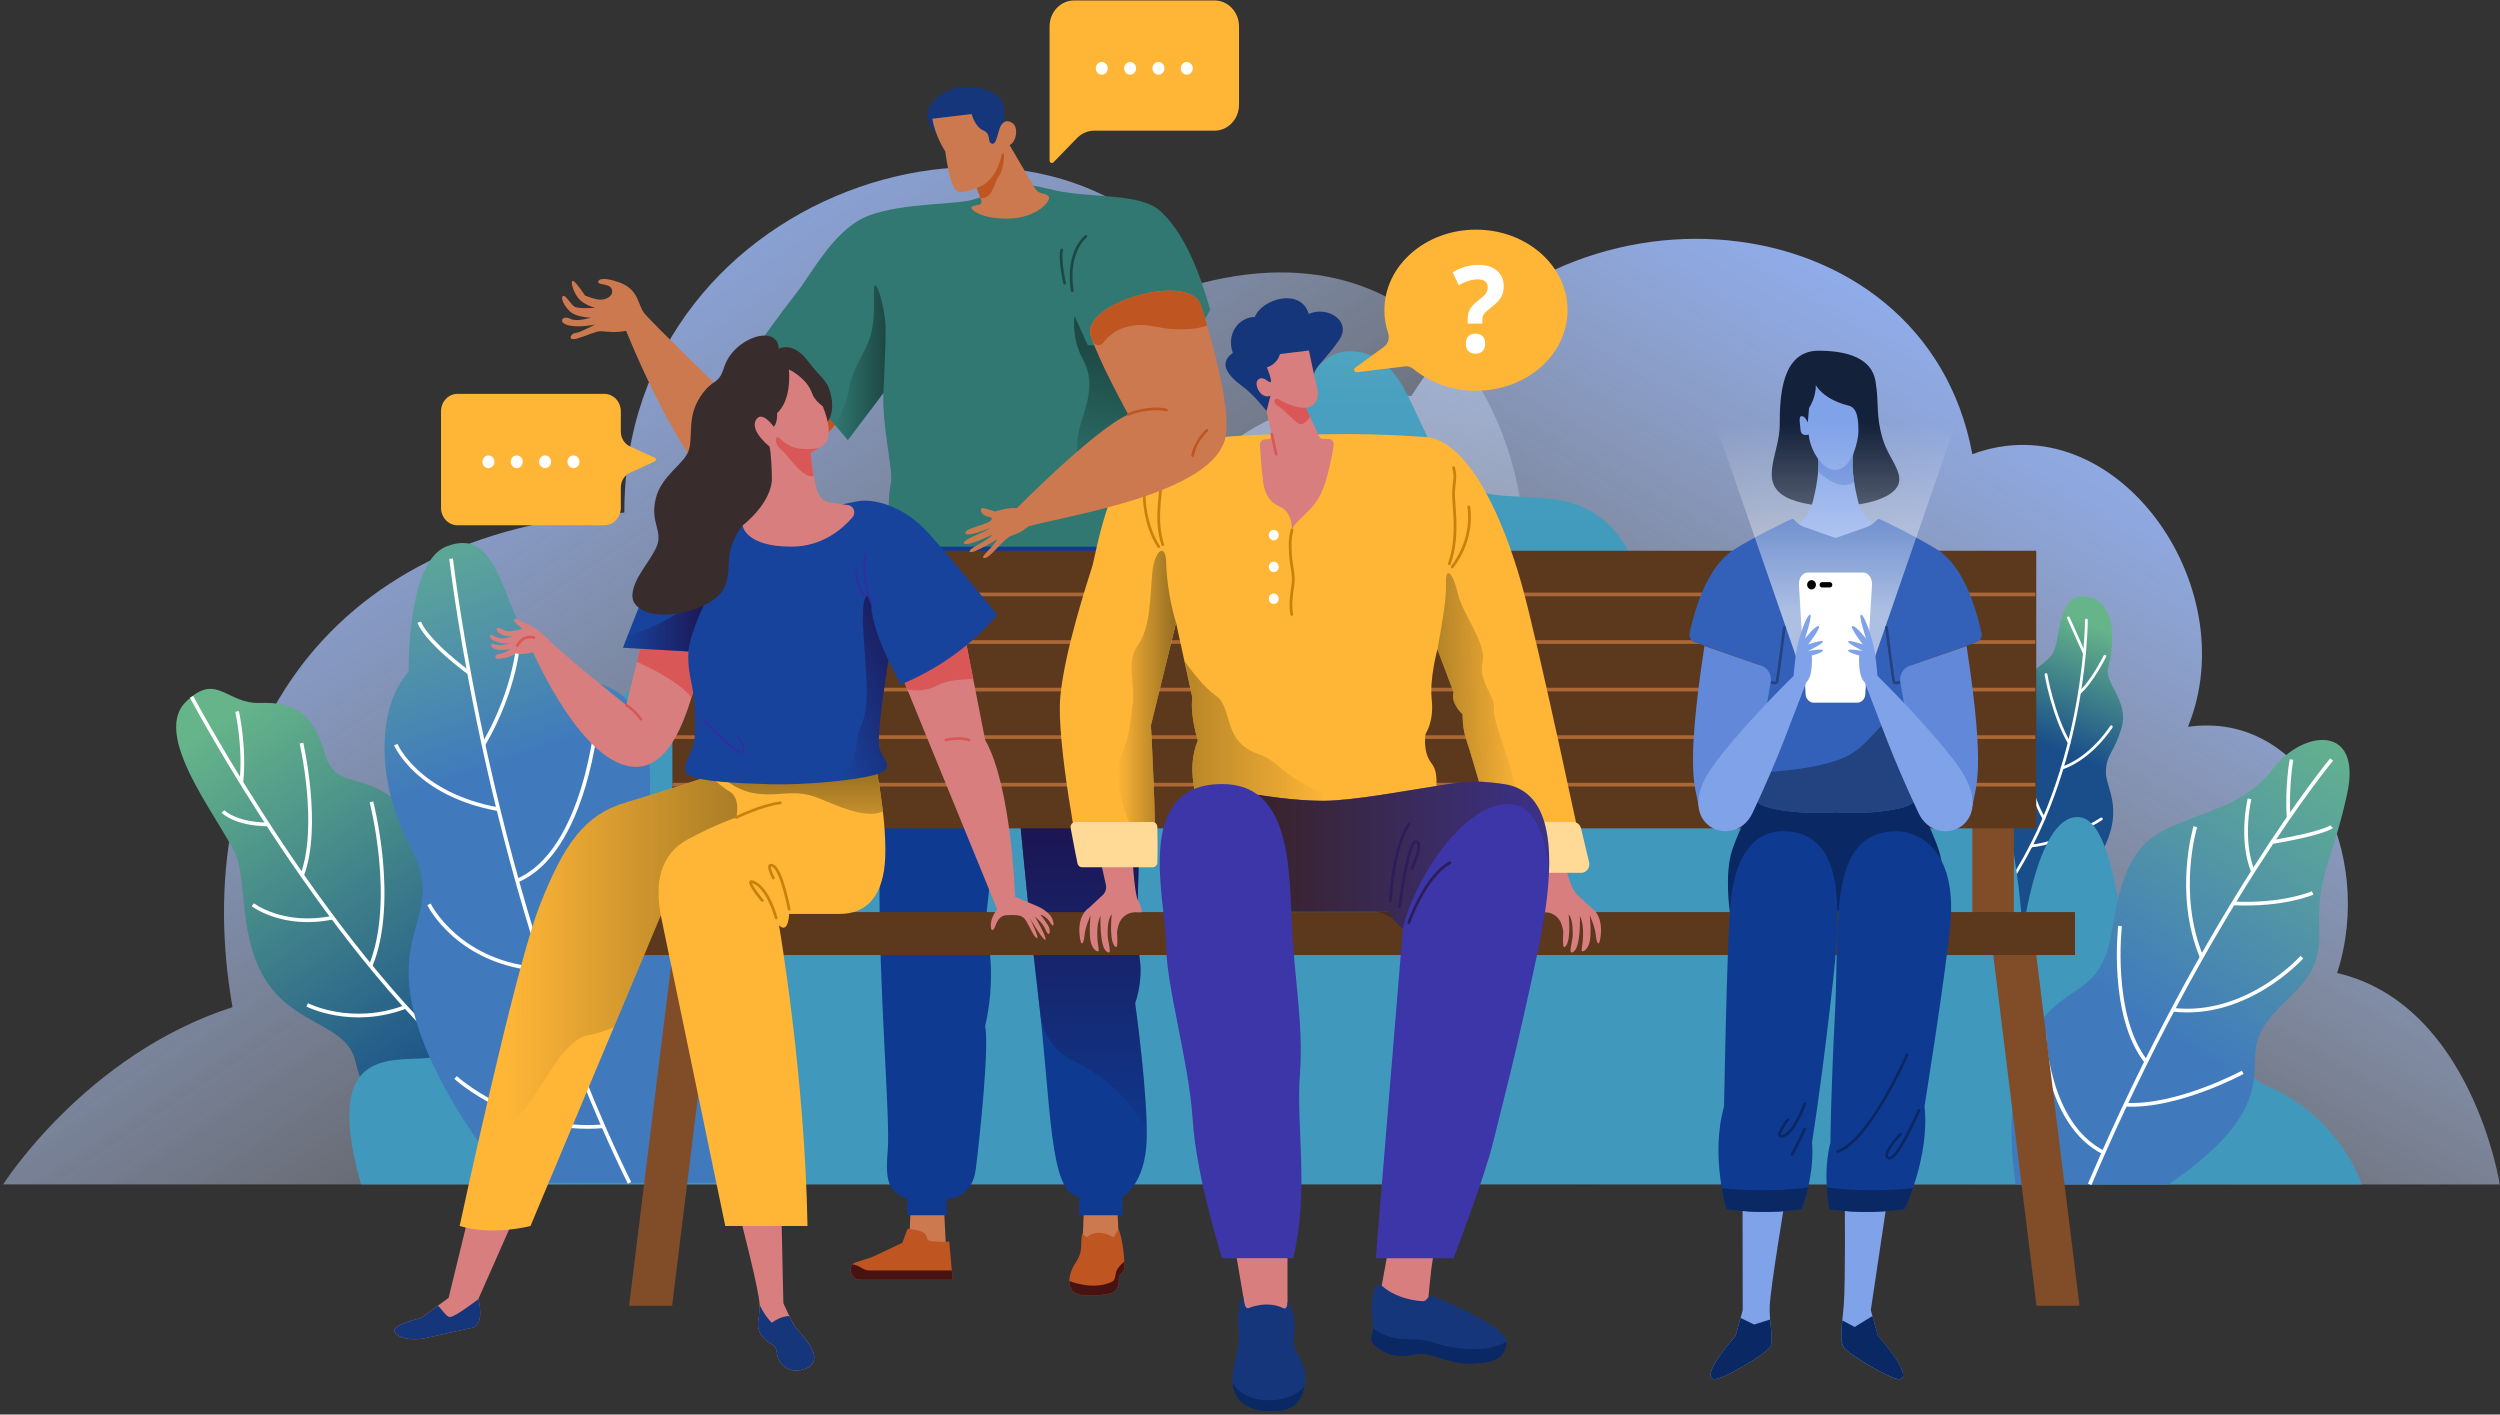 <svg width="714" height="404" viewBox="0 0 714 404" fill="none" xmlns="http://www.w3.org/2000/svg">
<rect x="0" y="0" width="714" height="404" fill="#333333" stroke="none"/>
<path d="M713.941 338.272C713.941 338.272 705.923 286.864 667.484 277.888C678.526 243.79 658.799 202.805 624.881 207.581C641.481 167.02 603.78 114.622 563.3 129.724C549.622 55.674 444.576 46.459 403.091 113.099C322.521 108.355 320.716 189.531 320.111 207.886C283.435 215.763 246.154 281.347 251.567 338.282H713.941V338.272Z" fill="url(#paint0_linear)"/>
<path d="M0.904 338.272H520.594C520.594 338.272 525.701 225.044 433.841 178.238C443.407 130.235 414.308 62.681 343.253 80.829C301.788 15.843 178.307 51.051 178.307 146.403C91.154 151.43 53.637 215.088 66.403 287.636C24.292 301.236 0.904 338.272 0.904 338.272Z" fill="url(#paint1_linear)"/>
<path d="M53.032 200.509C61.921 191.718 64.526 201.108 74.297 200.76C84.069 200.412 89.564 203.839 92.815 215.361C96.075 226.883 106.328 218.777 117.31 233.411C128.291 248.044 127.02 260.785 132.69 260.186C142.307 259.174 151.976 265.974 158.057 297.505L116.131 327.066C116.131 327.066 105.734 320.538 101.468 302.988C98.977 292.761 85.391 293.033 76.963 281.5C68.535 269.967 70.35 254.463 67.899 245.759C65.438 237.055 42.563 210.856 53.032 200.509Z" fill="url(#paint2_linear)"/>
<path d="M54.703 199.008C54.703 199.008 95.153 275.233 139.806 310.354" stroke="white" stroke-width="1.057" stroke-miterlimit="10"/>
<path d="M67.715 203.197C67.715 203.197 70.022 213.511 68.925 223.467" stroke="white" stroke-width="1.057" stroke-miterlimit="10"/>
<path d="M63.674 231.746C63.674 231.746 67.047 235.358 76.521 235.456" stroke="white" stroke-width="1.057" stroke-miterlimit="10"/>
<path d="M86.088 212.238C86.088 212.238 91.543 235.891 86.293 249.948" stroke="white" stroke-width="1.057" stroke-miterlimit="10"/>
<path d="M72.195 258.391C72.195 258.391 80.798 265.027 95.029 262.068" stroke="white" stroke-width="1.057" stroke-miterlimit="10"/>
<path d="M106.083 229.004C106.083 229.004 113.434 257.433 105.826 275.908" stroke="white" stroke-width="1.057" stroke-miterlimit="10"/>
<path d="M87.728 286.994C87.728 286.994 100.35 293.468 115.843 287.549" stroke="white" stroke-width="1.057" stroke-miterlimit="10"/>
<path d="M129.07 261.285C129.07 261.285 133.366 283.034 125.625 297.777" stroke="white" stroke-width="1.057" stroke-miterlimit="10"/>
<path d="M594.429 170.297C603.872 170.33 604.405 181.59 602.088 190.762C600.981 195.125 608.035 200.239 605.974 207.604C603.913 214.97 601.565 215.286 601.432 220.345C601.298 225.404 607.799 231.801 598.643 246.141C589.486 260.481 575.111 268.587 575.111 268.587L557.824 254.617C557.824 254.617 560.47 237.916 565.063 228.614C569.657 219.311 573.317 220.66 576.085 213.599C578.844 206.538 573.768 198.977 578.187 194.146C582.607 189.304 585.98 188.88 587.087 184.528C588.195 180.176 588.738 170.286 594.429 170.297Z" fill="url(#paint3_linear)"/>
<path d="M595.875 177.098C595.875 177.098 595.886 227.951 566.51 261.951" stroke="white" stroke-width="0.793" stroke-miterlimit="10" stroke-linecap="round" stroke-linejoin="round"/>
<path d="M590.727 176.465L595.33 186.703" stroke="white" stroke-width="0.793" stroke-miterlimit="10" stroke-linecap="round" stroke-linejoin="round"/>
<path d="M601.154 187.41C601.154 187.41 597.473 194.83 593.885 197.855" stroke="white" stroke-width="0.793" stroke-miterlimit="10" stroke-linecap="round" stroke-linejoin="round"/>
<path d="M584.34 192.654C584.34 192.654 586.288 204.133 590.953 212.13" stroke="white" stroke-width="0.793" stroke-miterlimit="10" stroke-linecap="round" stroke-linejoin="round"/>
<path d="M602.99 207.572C602.99 207.572 597.515 216.342 588.943 219.377" stroke="white" stroke-width="0.793" stroke-miterlimit="10" stroke-linecap="round" stroke-linejoin="round"/>
<path d="M578.197 212.848C578.197 212.848 578.946 225.958 583.755 233.726" stroke="white" stroke-width="0.793" stroke-miterlimit="10" stroke-linecap="round" stroke-linejoin="round"/>
<path d="M600.151 233.891C600.151 233.891 589.949 240.571 580.064 241.626" stroke="white" stroke-width="0.793" stroke-miterlimit="10" stroke-linecap="round" stroke-linejoin="round"/>
<path d="M103.11 338.272H674.528C674.528 338.272 668.745 319.482 647.798 310.277C626.84 301.073 634.797 268.966 622.503 266.616C610.219 264.266 608.056 290.606 608.056 290.606C608.056 290.606 606.61 235.619 594.327 233.454C582.043 231.3 577.706 266.616 577.706 266.616C577.706 266.616 575.645 226.012 564.879 214.871C547.541 196.93 537.236 213.848 512.669 203.403C488.102 192.958 478.71 182.187 464.981 157.283C451.252 132.379 426.818 148.938 414.832 135.675C402.846 122.413 402.846 101.251 386.225 100.326C369.604 99.412 368.897 130.845 355.157 146.174C341.418 161.504 307.91 134.631 285.65 157.272C263.39 179.913 263.39 202.74 247.487 210.497C231.594 218.254 238.095 167.652 222.192 164.583C206.299 161.515 198.343 239.677 198.343 239.677C198.343 239.677 194.734 196.875 181.722 196.832C168.721 196.788 170.156 258.989 162.21 266.605C154.264 274.221 145.589 254.67 135.48 262.144C125.36 269.619 135.48 296.46 126.805 301.051C118.141 305.675 90.242 292.652 103.11 338.272Z" fill="url(#paint4_linear)"/>
<path d="M127.399 156.108C142.215 150.189 142.933 171.057 151.966 185.244C160.999 199.432 177.978 188.312 183.761 209.017C189.544 229.722 179.424 240.841 190.262 256.933C201.1 273.035 219.525 295.274 206.155 337.825H145.455C145.455 337.825 119.34 307.046 116.91 281.859C115.105 263.069 126.302 258.858 116.91 241.222C107.518 223.585 107.477 202.119 116.705 191.772C116.715 191.761 116.161 160.601 127.399 156.108Z" fill="url(#paint5_linear)"/>
<path d="M128.844 159.557C128.844 159.557 139.682 256.16 179.782 337.825" stroke="white" stroke-width="1.057" stroke-miterlimit="10"/>
<path d="M119.74 177.693C119.74 177.693 121.022 182.426 133.962 192.175" stroke="white" stroke-width="1.057" stroke-miterlimit="10"/>
<path d="M148.11 182.578C148.11 182.578 147.679 196.156 138.082 212.65" stroke="white" stroke-width="1.057" stroke-miterlimit="10"/>
<path d="M113.033 212.65C113.033 212.65 119.072 226.881 142.337 231.125" stroke="white" stroke-width="1.057" stroke-miterlimit="10"/>
<path d="M170.565 204.795C170.565 204.795 167.417 243.223 147.68 251.514" stroke="white" stroke-width="1.057" stroke-miterlimit="10"/>
<path d="M122.518 258.271C122.518 258.271 130.854 275.538 155.369 276.942" stroke="white" stroke-width="1.057" stroke-miterlimit="10"/>
<path d="M182.674 252.906C182.674 252.906 180.274 289.235 164.402 302.41" stroke="white" stroke-width="1.057" stroke-miterlimit="10"/>
<path d="M130.105 307.73C130.105 307.73 147.649 323.735 172.298 321.668" stroke="white" stroke-width="1.057" stroke-miterlimit="10"/>
<path d="M575.676 338.273C575.676 338.273 570.98 311.051 580.372 295.33C589.764 279.608 599.884 285.744 603.134 265.812C606.385 245.88 610.722 239.744 622.288 235.141C633.853 230.539 642.066 228.722 649.387 219.3C657.877 208.377 674.682 206.777 670.345 226.709C666.008 246.642 661.671 249.71 662.399 265.812C663.116 281.915 651.202 284.21 645.778 294.568C640.354 304.915 652.637 315.273 619.406 338.273H575.676Z" fill="url(#paint6_linear)"/>
<path d="M665.906 216.928C665.906 216.928 630.142 260.056 596.809 338.262" stroke="white" stroke-width="1.057" stroke-miterlimit="10"/>
<path d="M654.443 216.928C654.443 216.928 653.018 225.229 653.643 233.542" stroke="white" stroke-width="1.057" stroke-miterlimit="10"/>
<path d="M665.906 236.1C665.906 236.1 663.814 237.982 648.916 240.495" stroke="white" stroke-width="1.057" stroke-miterlimit="10"/>
<path d="M642.466 228.146C642.466 228.146 639.688 239.647 643.451 248.916" stroke="white" stroke-width="1.057" stroke-miterlimit="10"/>
<path d="M660.491 255.029C660.491 255.029 652.237 258.685 637.801 258.01" stroke="white" stroke-width="1.057" stroke-miterlimit="10"/>
<path d="M626.983 236.1C626.983 236.1 621.21 255.042 628.798 273.364" stroke="white" stroke-width="1.057" stroke-miterlimit="10"/>
<path d="M657.415 273.363C657.415 273.363 641.789 290.847 620.564 288.389" stroke="white" stroke-width="1.057" stroke-miterlimit="10"/>
<path d="M605.483 264.475C605.483 264.475 602.54 290.043 612.958 303.229" stroke="white" stroke-width="1.057" stroke-miterlimit="10"/>
<path d="M640.527 306.254C640.527 306.254 621.918 316.318 607.02 315.502" stroke="white" stroke-width="1.057" stroke-miterlimit="10"/>
<path d="M583.807 294.949C583.807 294.949 584.319 320.822 600.776 329.167" stroke="white" stroke-width="1.057" stroke-miterlimit="10"/>
<path d="M346.862 37.321H312.513C310.667 37.321 308.904 38.082 307.581 39.442L300.886 46.34C300.465 46.775 299.758 46.46 299.758 45.829V7.553C299.758 3.451 302.885 0.133 306.751 0.133H346.872C350.737 0.133 353.865 3.451 353.865 7.553V29.901C353.854 34.002 350.727 37.321 346.862 37.321Z" fill="#FFB637"/>
<path d="M316.378 19.52C316.378 20.521 315.609 21.337 314.665 21.337C313.722 21.337 312.953 20.521 312.953 19.52C312.953 18.519 313.722 17.703 314.665 17.703C315.609 17.703 316.378 18.519 316.378 19.52Z" fill="white"/>
<path d="M324.477 19.52C324.477 20.521 323.708 21.337 322.765 21.337C321.822 21.337 321.053 20.521 321.053 19.52C321.053 18.519 321.822 17.703 322.765 17.703C323.708 17.703 324.477 18.519 324.477 19.52Z" fill="white"/>
<path d="M332.567 19.52C332.567 20.521 331.798 21.337 330.855 21.337C329.912 21.337 329.143 20.521 329.143 19.52C329.143 18.519 329.912 17.703 330.855 17.703C331.798 17.703 332.567 18.519 332.567 19.52Z" fill="white"/>
<path d="M340.657 19.52C340.657 20.521 339.888 21.337 338.945 21.337C338.001 21.337 337.232 20.521 337.232 19.52C337.232 18.519 338.001 17.703 338.945 17.703C339.888 17.703 340.657 18.519 340.657 19.52Z" fill="white"/>
<path d="M421.538 65.586C407.091 65.586 395.381 75.889 395.381 88.597C395.381 90.849 395.751 93.036 396.438 95.093C396.93 96.55 396.489 98.171 395.289 99.042L387.035 105.037C386.471 105.45 386.799 106.386 387.486 106.31L401.287 104.634C402.149 104.525 403 104.819 403.687 105.385C408.362 109.236 414.627 111.597 421.538 111.597C435.985 111.597 447.694 101.294 447.694 88.586C447.694 75.878 435.985 65.586 421.538 65.586Z" fill="#FFB637"/>
<path d="M419.158 92.406V91.165C419.158 90.088 419.374 89.153 419.804 88.358C420.235 87.564 421.025 86.715 422.173 85.823C423.28 84.985 424.008 84.3 424.367 83.778C424.716 83.255 424.9 82.668 424.9 82.015C424.9 81.286 424.644 80.731 424.142 80.35C423.639 79.97 422.932 79.785 422.019 79.785C420.44 79.785 418.636 80.329 416.605 81.428L414.883 77.75C417.231 76.347 419.733 75.65 422.368 75.65C424.541 75.65 426.264 76.205 427.546 77.315C428.827 78.425 429.473 79.904 429.473 81.743C429.473 82.973 429.207 84.039 428.684 84.931C428.161 85.823 427.156 86.835 425.68 87.956C424.664 88.75 424.029 89.359 423.752 89.773C423.485 90.186 423.352 90.73 423.352 91.405V92.416H419.158V92.406ZM418.646 98.15C418.646 97.215 418.882 96.496 419.353 96.018C419.825 95.539 420.522 95.3 421.424 95.3C422.296 95.3 422.973 95.55 423.455 96.04C423.936 96.529 424.172 97.236 424.172 98.15C424.172 99.031 423.926 99.728 423.444 100.239C422.962 100.751 422.286 101.001 421.414 101.001C420.532 101.001 419.845 100.751 419.353 100.25C418.892 99.76 418.646 99.053 418.646 98.15Z" fill="white"/>
<path d="M220.848 98.543L208.298 113.633C208.298 113.633 185.802 91.819 183.946 89.371C182.101 86.934 182.46 82.658 176.831 80.634C174.759 79.894 171.448 79.056 170.894 80.308C170.34 81.559 173.97 80.786 174.677 82.516C175.385 84.246 173.621 85.4 171.909 85.574C170.197 85.748 167.09 84.399 167.09 84.399C167.09 84.399 164.311 80.188 163.583 80.21C162.855 80.231 163.655 83.3 165.193 85.193C166.731 87.086 169.961 87.924 169.961 87.924C169.961 87.924 165.521 88.239 164.26 87.663C162.999 87.086 161.574 84.116 160.815 84.529C160.046 84.943 160.917 87.227 162.804 88.957C164.691 90.698 168.802 90.72 168.802 90.72C168.802 90.72 164.773 91.938 163.112 91.133C161.451 90.328 160.518 90.861 160.518 91.547C160.518 92.221 161.543 93.026 164.311 93.179C167.069 93.32 169.992 92.667 169.992 92.667C169.992 92.667 165.665 94.996 164.393 95.105C163.122 95.213 162.343 96.78 163.635 96.867C164.927 96.954 168.505 95.279 170.545 94.713C172.124 94.267 174.565 95.344 178.82 94.474C178.82 94.474 193.728 132.086 206.863 141.453C217.208 148.83 243.016 115.983 243.016 115.983L220.848 98.543Z" fill="#CD794F"/>
<path d="M208.287 113.623C208.287 113.623 210.451 115.745 212.091 119.248" stroke="#BF5521" stroke-width="0.765" stroke-miterlimit="10" stroke-linecap="round" stroke-linejoin="round"/>
<path d="M243.016 115.973L220.848 98.543L217.393 102.699C219.177 103.831 221.719 105.822 223.422 108.825C225.923 113.264 229.153 122.327 235.09 125.145C239.745 120.118 243.016 115.973 243.016 115.973Z" fill="#BF5521"/>
<path d="M278.021 56.971C282.624 55.535 287.638 53.903 291.555 53.272C295.472 52.641 295.882 53.206 301.685 54.447C311.99 56.656 325.596 55.078 331.317 60.224C340.217 68.232 344.278 84.182 345.631 88.425C345.631 88.425 341.571 97.706 331.41 100.437C321.249 103.167 322.243 103.026 322.243 103.026L326.806 159.384H255.812C255.812 159.384 252.428 148.124 254.458 137.82C255.135 134.371 251.885 121.718 252.295 112.23L242.134 125.711C242.134 125.711 231.706 113.384 228.312 109.217C224.929 105.05 217.064 97.717 217.064 97.717C217.064 97.717 222.755 89.665 227.492 83.627C232.229 77.589 238.463 65.077 248.358 61.486C258.252 57.874 273.099 58.516 278.021 56.971Z" fill="#307871"/>
<path d="M242.135 125.7L252.296 112.22C252.563 105.747 253.014 97.891 252.932 93.583C252.84 89.274 250.943 81.506 249.948 81.506C248.954 81.506 250.666 91.287 248.051 97.51C245.437 103.745 243.806 104.408 242.361 111.698C241.653 115.267 239.92 118.672 238.352 121.218C240.515 123.786 242.135 125.7 242.135 125.7Z" fill="url(#paint7_linear)"/>
<path d="M310.145 67.514C310.145 67.514 304.587 71.485 306.217 83.018" stroke="#1D4743" stroke-width="0.765" stroke-miterlimit="10" stroke-linecap="round" stroke-linejoin="round"/>
<path d="M303.234 71.398C303.234 71.398 302.424 73.128 304.044 80.886" stroke="#1D4743" stroke-width="0.765" stroke-miterlimit="10" stroke-linecap="round" stroke-linejoin="round"/>
<path d="M326.805 159.373L323.278 115.864L313.332 98.565L310.677 98.608L306.883 90.231C306.883 90.231 305.94 96.552 309.19 102.449C312.44 108.346 311.087 113.666 308.78 120.662C306.473 127.658 308.103 133.217 309.323 139.974C310.328 145.544 309.764 155.902 309.539 159.384H326.805V159.373Z" fill="url(#paint8_linear)"/>
<path d="M287.167 40.444C287.167 40.444 286.993 36.407 286.736 31.152C286.47 25.908 279.682 24.494 274.545 24.896C269.408 25.299 260.395 31.174 267.47 38.257L281.517 41.652L287.167 40.444Z" fill="#16367C"/>
<path d="M277.508 32.566C277.508 32.566 278.441 36.244 280.809 37.234C283.178 38.224 281.906 40.465 283.178 40.998C284.449 41.532 284.788 38.757 285.464 36.777C286.141 34.808 287.494 33.992 289.186 35.167C290.878 36.331 290.365 40.465 288.345 41.444L295.512 53.684C295.994 54.511 296.774 55.088 297.676 55.24C298.342 55.349 299.091 55.599 299.511 56.165C300.352 57.329 295.964 62.443 287.669 62.443C279.374 62.443 276.841 59.483 277.518 59.038C277.908 58.776 278.892 58.581 279.651 58.461C280.153 58.385 280.461 57.83 280.276 57.318L278.953 53.652C278.953 53.652 274.667 55.567 273.283 54.544C271.089 52.934 269.982 43.24 269.982 43.24C269.982 43.24 267.193 39.203 266.26 33.905L277.508 32.566Z" fill="#CD794F"/>
<path d="M286.09 44.012C286.09 44.012 284.86 51.933 278.943 53.663L279.999 56.589C279.999 56.589 281.968 57.014 283.229 54.653C284.501 52.303 284.05 52.227 285.444 50.007C286.849 47.777 287.167 42.522 286.09 44.012Z" fill="#BF5521"/>
<path d="M269.633 345.453L270.177 356.475H259.605L260.057 345.453H269.633Z" fill="#CD794F"/>
<path d="M319.127 345.453L319.67 356.475H309.109L309.561 345.453H319.127Z" fill="#CD794F"/>
<path d="M259.196 350.969C259.196 350.969 263.461 351.208 264.343 352.579C265.225 353.95 264.292 354.439 267.183 354.592C270.075 354.744 271.11 354.592 271.11 354.592L272.064 365.515C272.064 365.515 248.625 365.515 245.579 365.515C243.939 365.515 243.262 364.231 242.985 363.035C242.739 361.979 243.303 360.902 244.277 360.576L249.035 359.042L257.709 354.94L259.196 350.969Z" fill="#BF5521"/>
<path d="M243.488 361.098C243.037 361.587 242.822 362.305 242.996 363.023C243.273 364.22 243.949 365.504 245.59 365.504C248.635 365.504 272.074 365.504 272.074 365.504L271.839 362.849H248.379C247.569 362.849 246.8 362.577 246.103 362.131C245.026 361.446 244.083 361.196 243.488 361.098Z" fill="#471312"/>
<path d="M310.34 353.406C310.34 353.406 312.985 350.457 318.061 353.406L319.455 350.969C319.455 350.969 321.014 354.603 321.168 361.947C321.178 362.382 321.014 362.817 320.706 363.122C320.378 363.459 319.947 363.927 319.66 364.406C319.137 365.265 320.675 369.236 315.59 369.715C312.104 370.041 308.997 370.466 306.7 369.03C305.121 368.05 304.67 364.406 307.192 360.641C309.53 357.159 308.392 355.702 309.089 352.253L310.34 353.406Z" fill="#BF5521"/>
<path d="M315.6 369.715C320.685 369.237 319.147 365.265 319.67 364.406C319.957 363.927 320.388 363.459 320.716 363.122C321.013 362.817 321.188 362.393 321.177 361.947C321.167 361.359 321.136 360.805 321.116 360.271C320.49 360.815 319.773 361.512 319.291 362.197C318.276 363.655 318.788 365.45 317.732 365.983C313.21 368.257 307.848 366.767 305.418 365.875C305.418 367.376 305.92 368.529 306.71 369.03C309.017 370.466 312.113 370.042 315.6 369.715Z" fill="#471312"/>
<path d="M255.813 156.119C255.813 156.119 251.568 216.264 251.209 249.274C250.851 282.294 254.367 319.189 253.516 328.915C252.655 338.642 254.46 340.47 259.166 342.428V347.074H270.363V342.428C270.363 342.428 277.591 342.472 278.668 334.04C279.755 325.608 282.595 298.767 281.354 293.022C281.354 293.022 285.127 278.835 281.354 264.658C281.354 264.658 287.342 210.127 287.701 194.069C287.701 194.069 292.397 249.709 296.375 283.056C300.354 316.414 299.544 341.068 308.259 341.775V347.085H320.583V341.775C320.583 341.775 327.207 338.305 327.504 325.249C327.802 312.193 324.193 286.505 324.193 286.505C324.193 286.505 327.422 278.03 324.552 269.641C324.552 269.641 327.894 175.203 323.834 156.119H255.813Z" fill="#0E3B91"/>
<path d="M327.503 322.267C327.298 308.645 324.181 286.515 324.181 286.515C324.181 286.515 327.411 278.04 324.54 269.651C324.54 269.651 325.216 250.59 325.585 227.861H290.693C292.344 245.596 294.436 266.942 296.353 283.066C296.61 285.253 296.856 287.397 297.081 289.507C297.707 295.361 301.224 300.387 306.278 302.814C313.087 306.078 321.433 311.931 327.503 322.267Z" fill="url(#paint9_linear)"/>
<path d="M187.003 130.736L179.939 127.505C178.339 126.776 177.304 125.1 177.304 123.261V117.473C177.304 114.721 175.202 112.49 172.608 112.49H130.651C128.057 112.49 125.955 114.721 125.955 117.473V145.032C125.955 147.785 128.057 150.015 130.651 150.015H172.608C175.202 150.015 177.304 147.785 177.304 145.032V139.244C177.304 137.395 178.339 135.73 179.939 135.001L187.003 131.77C187.434 131.574 187.434 130.932 187.003 130.736Z" fill="#FFB637"/>
<path d="M163.779 133.694C164.724 133.694 165.491 132.881 165.491 131.878C165.491 130.874 164.724 130.061 163.779 130.061C162.833 130.061 162.066 130.874 162.066 131.878C162.066 132.881 162.833 133.694 163.779 133.694Z" fill="white"/>
<path d="M153.967 131.878C153.967 132.878 154.736 133.694 155.679 133.694C156.622 133.694 157.391 132.878 157.391 131.878C157.391 130.877 156.622 130.061 155.679 130.061C154.736 130.061 153.967 130.877 153.967 131.878Z" fill="white"/>
<path d="M147.589 133.694C148.535 133.694 149.302 132.881 149.302 131.878C149.302 130.874 148.535 130.061 147.589 130.061C146.644 130.061 145.877 130.874 145.877 131.878C145.877 132.881 146.644 133.694 147.589 133.694Z" fill="white"/>
<path d="M139.499 133.694C140.445 133.694 141.212 132.881 141.212 131.878C141.212 130.874 140.445 130.061 139.499 130.061C138.554 130.061 137.787 130.874 137.787 131.878C137.787 132.881 138.554 133.694 139.499 133.694Z" fill="white"/>
<path d="M593.906 372.925H581.623L569.186 272.035H581.469L593.906 372.925Z" fill="#804D28"/>
<path d="M179.672 372.925H191.955L204.393 272.035H192.109L179.672 372.925Z" fill="#804D28"/>
<path d="M575.154 233.215H563.301V262.885H575.154V233.215Z" fill="#804D28"/>
<path d="M210.279 233.215H198.426V262.885H210.279V233.215Z" fill="#804D28"/>
<path d="M592.624 260.492H180.963V272.754H592.624V260.492Z" fill="#5C381D"/>
<path d="M581.551 157.295H192.037V236.577H581.551V157.295Z" fill="#5C381D"/>
<path d="M192.059 169.773H581.285" stroke="#AB6736" stroke-width="1.057" stroke-miterlimit="10"/>
<path d="M192.059 183.363H581.285" stroke="#AB6736" stroke-width="1.057" stroke-miterlimit="10"/>
<path d="M192.059 196.941H581.285" stroke="#AB6736" stroke-width="1.057" stroke-miterlimit="10"/>
<path d="M192.059 210.52H581.285" stroke="#AB6736" stroke-width="1.057" stroke-miterlimit="10"/>
<path d="M192.059 224.098H581.285" stroke="#AB6736" stroke-width="1.057" stroke-miterlimit="10"/>
<path d="M509.726 343.268C509.726 343.268 505.706 367.563 505.44 372.742C505.173 377.92 506.793 382.806 505.44 384.818C504.086 386.831 491.29 394.491 489.321 393.871C485.661 392.717 495.689 381.511 495.689 381.511L497.719 374.178L497.678 343.268H509.726Z" fill="#80A2E8"/>
<path d="M526.869 343.268C526.869 343.268 527.094 366.181 526.581 372.742C526.182 377.91 525.228 382.806 526.581 384.818C527.935 386.831 540.731 394.491 542.7 393.871C546.36 392.717 536.332 381.511 536.332 381.511L534.302 374.178L538.926 343.268H526.869Z" fill="#80A2E8"/>
<path d="M553.804 243.063C551.671 236.361 546.483 227.156 546.483 227.156L524.971 229.474C524.469 229.528 523.967 229.528 523.454 229.474L501.942 227.156C501.942 227.156 496.754 236.361 494.621 243.063C492.489 249.765 494.037 260.406 494.037 260.406H524.213H554.388C554.398 260.416 555.936 249.765 553.804 243.063Z" fill="#0A2863"/>
<path d="M519.395 100.164C527.393 100.164 534.57 102.177 535.657 108.933C536.744 115.69 535.657 118.421 537.687 125.319C539.717 132.217 546.218 136.96 539.451 141.28C532.673 145.588 515.201 145.74 508.967 141.28C502.733 136.819 508.291 129.061 508.291 121.293C508.291 113.525 508.691 100.164 519.395 100.164Z" fill="#14213B"/>
<path d="M530.683 143.194C529.329 137.678 528.468 132.455 529.668 127.189L524.223 129.398L518.778 127.189C519.978 132.466 519.117 137.689 517.763 143.194C516.974 146.414 515.026 148.449 514 149.33C513.6 149.678 513.508 150.288 513.765 150.777C515.702 154.564 519.322 155.891 524.233 155.891C529.134 155.891 532.754 154.574 534.702 150.777C534.948 150.288 534.866 149.678 534.466 149.33C533.42 148.449 531.472 146.414 530.683 143.194Z" fill="#80A2E8"/>
<path d="M529.545 137.645C528.992 134.12 528.879 130.66 529.668 127.189L524.224 129.398L518.779 127.189C519.343 129.681 519.446 132.162 519.251 134.675C521.66 136.905 526.059 140.115 529.545 137.645Z" fill="#6188D9"/>
<path d="M518.573 109.934C518.573 109.934 520.47 113.992 528.058 115.874C530.764 116.549 530.764 120.857 530.764 123.251C530.764 125.644 529.052 133.598 524.664 134.174C520.286 134.751 516.758 127.853 516.584 124.11C516.584 124.11 514.421 124.872 514.236 122.772C514.052 120.672 513.6 118.844 514.595 118.844C515.589 118.844 516.307 120.661 516.307 120.661L516.666 116.538C516.676 116.549 518.758 113.296 518.573 109.934Z" fill="#80A2E8"/>
<path d="M546.176 189.869L564.55 183.395C565.565 183.036 566.149 181.905 565.914 180.806C563.063 167.739 558.398 160.188 553.312 157C547.981 153.649 537.051 148.188 536.507 148.188C536.374 148.188 536.23 148.285 536.107 148.427C535.318 149.33 534.385 150.091 533.288 150.472L524.234 153.649L515.18 150.472C514.073 150.081 513.15 149.33 512.361 148.427C512.237 148.285 512.094 148.188 511.961 148.188C511.407 148.188 500.477 153.649 495.155 157C490.08 160.199 485.404 167.75 482.554 180.806C482.308 181.916 482.892 183.047 483.918 183.395L502.292 189.869C502.292 189.869 502.292 218.625 502.292 222.933C502.292 227.242 498.098 229.472 507.982 231.267C513.673 232.301 520.45 232.29 524.244 231.985C528.038 232.29 534.805 232.301 540.506 231.267C550.39 229.472 546.196 227.242 546.196 222.933C546.176 218.625 546.176 189.869 546.176 189.869Z" fill="#3361BA"/>
<path d="M524.224 120.324H489.701L515.499 194.907H524.224H532.96L558.757 120.324H524.224Z" fill="url(#paint10_linear)"/>
<path d="M530.426 200.684H518.009C516.81 200.684 515.774 199.65 515.692 198.344L513.775 167.162C513.652 165.171 514.79 163.518 516.307 163.518H532.108C533.635 163.518 534.763 165.171 534.64 167.162L532.723 198.344C532.661 199.65 531.626 200.684 530.426 200.684Z" fill="white"/>
<path d="M518.625 167.011C518.625 167.74 518.061 168.338 517.374 168.338C516.687 168.338 516.123 167.74 516.123 167.011C516.123 166.271 516.687 165.684 517.374 165.684C518.061 165.684 518.625 166.282 518.625 167.011Z" fill="black"/>
<path d="M522.602 167.783H520.388C519.988 167.783 519.67 167.435 519.67 167.021C519.67 166.597 519.998 166.26 520.388 166.26H522.602C523.002 166.26 523.32 166.608 523.32 167.021C523.32 167.435 522.992 167.783 522.602 167.783Z" fill="black"/>
<path d="M505.717 194.808C505.717 194.808 507.204 195.363 507.47 194.808C507.737 194.253 509.634 178.869 509.634 178.869" stroke="#234280" stroke-width="0.793" stroke-miterlimit="10"/>
<path d="M542.669 194.808C542.669 194.808 541.182 195.363 540.915 194.808C540.649 194.253 538.752 178.869 538.752 178.869" stroke="#234280" stroke-width="0.793" stroke-miterlimit="10"/>
<path d="M524.224 231.997C528.018 232.301 534.785 232.312 540.486 231.279C550.37 229.483 546.177 227.253 546.177 222.945C546.177 220.649 546.177 211.434 546.177 203.306C538.722 202.055 535.975 211.009 528.428 215.47C521.569 219.517 506.342 220.475 502.282 220.66C502.282 221.672 502.282 222.466 502.282 222.945C502.282 227.253 498.088 229.483 507.973 231.279C513.663 232.312 520.431 232.301 524.224 231.997Z" fill="#234280"/>
<path d="M509.007 237.404C528.878 237.383 525.443 263.854 522.552 288.584C519.66 313.314 517.497 326.348 517.497 326.348C517.497 326.348 518.584 333.823 514.606 345.323C514.606 345.323 504.937 347.107 493.104 345.323C493.104 345.323 488.408 330.178 492.387 315.991C492.387 315.991 493.145 272.166 494.15 259.066C495.452 242.007 502.671 237.415 509.007 237.404Z" fill="#0E3B91"/>
<path d="M491.752 339.339C492.388 343.006 493.105 345.323 493.105 345.323C504.938 347.107 514.607 345.323 514.607 345.323C515.376 343.082 515.96 341.004 516.391 339.1C506.076 340.547 495.987 339.785 491.752 339.339Z" fill="#0A2863"/>
<path d="M505.44 384.818C506.424 383.349 505.84 380.368 505.542 376.853L500.969 378.279L497.104 376.396L495.689 381.51C495.689 381.51 485.661 392.727 489.321 393.87C491.29 394.49 504.076 386.83 505.44 384.818Z" fill="#0A2863"/>
<path d="M541.654 237.404C521.783 237.383 525.402 263.854 524.11 288.584C522.818 313.314 522.777 326.348 522.777 326.348C522.777 326.348 520.429 333.823 522.459 345.323C522.459 345.323 531.821 347.107 543.961 345.323C543.961 345.323 551.22 330.178 549.641 315.991C549.641 315.991 555.988 276.377 557.064 263.266C558.746 242.779 547.99 237.415 541.654 237.404Z" fill="#0E3B91"/>
<path d="M534.775 375.852L529.689 378.985L526.173 377.114C525.834 380.508 525.639 383.381 526.593 384.806C527.946 386.819 540.743 394.478 542.711 393.858C546.372 392.705 536.344 381.498 536.344 381.498L534.775 375.852Z" fill="#0A2863"/>
<path d="M485.108 230.31C484.37 224.565 481.119 221.595 486.789 184.494L503.133 190.184C504.958 190.826 506.066 192.796 505.717 194.797L500.631 224.358L485.108 230.31Z" fill="#6188D9"/>
<path d="M563.339 230.31C564.077 224.565 567.328 221.595 561.658 184.494L545.314 190.184C543.489 190.826 542.381 192.796 542.73 194.797L547.816 224.358L563.339 230.31Z" fill="#6188D9"/>
<path d="M515.867 194.907C517.949 192.971 517.446 187.215 517.446 187.215C517.446 187.215 520.564 186.421 520.646 185.779C520.728 185.137 516.431 185.921 516.431 185.921C516.431 185.921 520.902 183.69 520.635 183.19C520.369 182.689 516.431 184.049 516.431 184.049C516.431 184.049 520.297 179.088 519.415 178.805C518.533 178.522 515.488 182.395 515.488 182.395C515.488 182.395 517.928 175.139 516.842 175.563C515.755 175.998 513.796 182.319 513.253 184.833C512.709 187.346 512.238 193.025 512.238 193.025C512.238 193.025 496.15 208.812 488.799 219.377C477.325 235.86 495.392 243.149 500.539 232.161C508.495 215.188 511.007 207.224 515.867 194.907Z" fill="#80A2E8"/>
<path d="M532.58 194.907C530.499 192.971 531.001 187.215 531.001 187.215C531.001 187.215 527.884 186.421 527.802 185.779C527.72 185.137 532.016 185.921 532.016 185.921C532.016 185.921 527.546 183.69 527.812 183.19C528.079 182.689 532.016 184.049 532.016 184.049C532.016 184.049 528.151 179.088 529.032 178.805C529.914 178.522 532.959 182.395 532.959 182.395C532.959 182.395 530.519 175.139 531.606 175.563C532.693 175.998 534.651 182.319 535.195 184.833C535.738 187.346 536.21 193.025 536.21 193.025C536.21 193.025 552.297 208.812 559.649 219.377C571.122 235.86 553.056 243.149 547.909 232.161C539.952 215.188 537.44 207.224 532.58 194.907Z" fill="#80A2E8"/>
<path d="M515.456 315.229C515.456 315.229 512.473 323.421 509.356 324.433C506.239 325.434 510.576 319.831 510.576 319.831" stroke="#0A2863" stroke-width="0.793" stroke-miterlimit="10" stroke-linecap="round" stroke-linejoin="round"/>
<path d="M515.457 322.42L511.848 329.753" stroke="#0A2863" stroke-width="0.793" stroke-miterlimit="10" stroke-linecap="round" stroke-linejoin="round"/>
<path d="M548.041 317.1C548.041 317.1 541.941 331.472 539.439 330.754C536.937 330.036 542.761 323.943 542.761 323.943" fill="#0E3B91"/>
<path d="M548.041 317.1C548.041 317.1 541.941 331.472 539.439 330.754C536.937 330.036 542.761 323.943 542.761 323.943" stroke="#0A2863" stroke-width="0.793" stroke-miterlimit="10" stroke-linecap="round" stroke-linejoin="round"/>
<path d="M544.658 301.281C544.658 301.281 533.82 326.011 524.746 328.884L544.658 301.281Z" fill="#0E3B91"/>
<path d="M544.658 301.281C544.658 301.281 533.82 326.011 524.746 328.884" stroke="#0A2863" stroke-width="0.793" stroke-miterlimit="10" stroke-linecap="round" stroke-linejoin="round"/>
<path d="M546.32 339.339C545.059 343.006 543.952 345.323 543.952 345.323C531.812 347.107 522.451 345.323 522.451 345.323C522.061 343.082 521.835 341.004 521.723 339.1C531.802 340.547 542.014 339.785 546.32 339.339Z" fill="#0A2863"/>
<path d="M396.274 358.107L394.377 368.453C394.377 368.453 397.453 375.166 407.747 373.241C407.747 373.241 408.486 362.796 409.48 358.096H396.274V358.107Z" fill="#D97E7E"/>
<path d="M392.643 367.856C392.992 366.964 394.089 366.713 394.796 367.323C396.488 368.813 400.077 371.163 406.219 371.62C406.844 371.664 407.285 371.326 407.572 370.913C408.064 370.238 408.936 370.043 409.684 370.347C414.77 372.48 430.386 379.356 430.232 383.207C430.047 387.81 426.797 389.148 421.014 389.442C415.231 389.725 412.709 388.005 408.095 386.95C403.491 385.895 403.491 387.81 398.611 387.146C395.237 386.678 393.074 384.752 392.059 383.599C391.628 383.11 391.474 382.413 391.649 381.76L392.284 379.399C392.295 379.41 390.839 372.382 392.643 367.856Z" fill="#16367C"/>
<path d="M413.959 384.654C409.694 383.936 408.474 382.359 402.24 382.5C396.006 382.642 392.294 379.41 392.294 379.41L391.658 381.771C391.484 382.424 391.638 383.109 392.068 383.61C393.084 384.752 395.247 386.689 398.62 387.157C403.501 387.831 403.501 385.905 408.105 386.961C412.708 388.016 415.241 389.735 421.024 389.452C426.807 389.169 430.057 387.82 430.242 383.218C424.91 386.232 418.225 385.372 413.959 384.654Z" fill="#0A2863"/>
<path d="M446.915 247.414L448.576 252.375C449.027 253.714 449.786 254.91 450.801 255.846L454.574 259.349C454.574 259.349 458.132 261.33 457.045 268.043C456.635 270.61 455.948 269.272 455.763 267.063C455.579 264.855 454.051 261.406 454.051 261.406C454.051 261.406 454.594 266.77 453.959 269.174C453.323 271.568 451.611 272.242 451.703 271.285C451.795 270.327 452.882 264.964 451.211 261.602C451.211 261.602 451.529 270.11 449.539 271.698C447.55 273.287 449.181 268.88 449.181 266.965C449.181 265.051 449.088 262.461 448.001 261.123C448.001 261.123 448.719 267.836 447.366 269.936C446.012 272.046 446.463 267.727 446.463 266.193C446.463 265.703 446.289 264.963 446.053 264.18C445.407 262.004 443.48 260.546 441.326 260.546H439.348C439.348 260.546 439.706 258.533 440.527 257.097C441.337 255.661 437.994 247.414 437.994 247.414H446.915Z" fill="#D97E7E"/>
<path d="M314.657 247.414L315.836 252.636C316.083 253.724 315.734 254.878 314.944 255.618L310.935 259.349C310.935 259.349 307.377 261.33 308.464 268.043C308.874 270.61 309.561 269.272 309.746 267.063C309.931 264.855 311.458 261.406 311.458 261.406C311.458 261.406 310.915 266.77 311.551 269.174C312.186 271.568 313.899 272.242 313.806 271.285C313.714 270.327 312.627 264.964 314.298 261.602C314.298 261.602 313.981 270.11 315.97 271.698C317.959 273.287 316.329 268.88 316.329 266.965C316.329 265.051 316.421 262.461 317.508 261.123C317.508 261.123 316.79 267.836 318.143 269.936C319.497 272.046 319.046 267.727 319.046 266.193C319.046 265.703 319.22 264.963 319.456 264.18C320.102 262.004 322.029 260.546 324.183 260.546H326.162C326.162 260.546 325.803 258.533 324.982 257.097C324.172 255.661 323.588 247.414 323.588 247.414H314.657Z" fill="#D97E7E"/>
<path d="M367.994 124.002C367.994 124.002 375.807 124.089 381.18 124.002C386.553 123.915 393.874 123.915 406.875 124.785C419.876 125.645 429.637 149.374 434.518 166.619C439.398 183.874 452.943 248.132 452.943 248.132H429.637C429.637 248.132 420.02 214.773 418.8 211.325C417.579 207.876 417.713 203.991 417.713 203.991C417.713 203.991 414.186 200.825 415.139 197.67L410.535 185.452C410.535 185.452 408.228 193.721 408.905 199.868C409.582 206.015 407.142 209.605 407.142 209.605C407.142 209.605 406.198 214.784 408.905 218.092C411.612 221.399 409.449 229.015 409.449 229.015H342.115C342.115 229.015 338.588 219.67 342.115 211.477C342.115 211.477 339.798 204.285 340.546 199.259L335.881 177.836L328.704 207.168C328.704 207.168 330.334 235.772 329.79 246.554H308.515C308.515 246.554 301.604 212.053 302.824 198.965C304.044 185.887 310.678 165.824 311.898 161.908C313.118 157.991 316.461 135.034 326.345 129.714C336.24 124.393 362.406 124.002 367.994 124.002Z" fill="#FFB637"/>
<path d="M329.113 163.409C328.437 169.927 328.703 178.979 325.053 184.158C321.393 189.336 324.376 195.375 323.423 201.696C322.48 208.017 322.879 209.606 319.896 216.362C316.912 223.119 323.423 237.067 323.423 237.067L329.882 238.112C329.739 225.273 328.703 207.169 328.703 207.169L335.881 177.836C335.881 177.836 333.276 169.883 333.04 160.417C332.907 155.119 329.79 156.892 329.113 163.409Z" fill="url(#paint11_linear)"/>
<path d="M430.15 249.275H451.61C453.107 249.275 454.214 247.784 453.845 246.239C453.312 244.02 452.523 240.68 451.548 236.6C451.292 235.522 450.369 234.75 449.313 234.75H427.033C425.454 234.75 424.346 236.404 424.859 237.992C426.192 242.105 427.34 245.652 427.976 247.621C428.294 248.622 429.165 249.275 430.15 249.275Z" fill="#FFD996"/>
<path d="M309.058 247.698H329.175C329.913 247.698 330.518 247.089 330.549 246.305C330.641 243.564 330.621 240.017 330.539 236.187C330.518 235.393 329.913 234.762 329.165 234.762H307.13C306.269 234.762 305.623 235.599 305.787 236.503C306.628 241.116 307.366 244.804 307.725 246.567C307.848 247.23 308.412 247.698 309.058 247.698Z" fill="#FFD996"/>
<path d="M415.139 197.671C414.196 200.837 417.712 203.992 417.712 203.992C417.712 203.992 417.579 207.876 418.799 211.325C419.702 213.882 425.238 232.911 428.027 242.551C430.837 242.018 433.4 240.603 434.241 237.35C436.404 229.016 425.977 206.157 426.653 202.556C427.33 198.965 422.05 194.505 423.403 189.184C424.757 183.864 417.846 175.813 416.359 169.491C414.872 163.17 412.832 161.723 412.975 166.478C413.109 171.221 412.032 176.977 410.535 185.452L415.139 197.671Z" fill="url(#paint12_linear)"/>
<path d="M332.087 132.402C332.087 132.402 330.733 134.415 331.41 137.146C332.087 139.877 329.513 147.787 332.087 155.544" stroke="#C9810C" stroke-width="0.793" stroke-miterlimit="10" stroke-linecap="round" stroke-linejoin="round"/>
<path d="M326.807 141.889C326.807 141.889 326.766 149.657 330.918 156.12" stroke="#C9810C" stroke-width="0.793" stroke-miterlimit="10" stroke-linecap="round" stroke-linejoin="round"/>
<path d="M415.14 133.555C415.817 136.286 415.407 136.862 415.14 140.17C414.873 143.477 416.904 152.965 413.92 161.016" stroke="#C9810C" stroke-width="0.793" stroke-miterlimit="10" stroke-linecap="round" stroke-linejoin="round"/>
<path d="M419.477 144.762C419.477 144.762 421.261 153.455 414.75 161.909" stroke="#C9810C" stroke-width="0.793" stroke-miterlimit="10" stroke-linecap="round" stroke-linejoin="round"/>
<path d="M347.395 198.814C344.032 196.464 340.382 191.742 338.26 188.75L340.546 199.249C339.798 204.276 342.115 211.467 342.115 211.467C338.588 219.66 342.115 229.006 342.115 229.006H385.815C377.458 227.135 370.373 223.381 365.185 218.822C363.391 217.245 361.34 216.015 359.125 215.243C349.128 211.729 352.102 202.1 347.395 198.814Z" fill="url(#paint13_linear)"/>
<path d="M359.207 226.992C359.207 226.992 369.296 228.722 377.817 228.722C386.337 228.722 401.861 225.752 409.182 224.653C416.851 223.5 419.661 222.499 429.504 223.935C441.295 225.665 446.166 238.884 439.327 271.089C432.488 303.294 428.96 315.795 426.52 325.935C424.08 336.075 415.139 359.358 415.139 359.358H392.92L400.661 265.333C400.661 265.333 397.524 262.646 396.447 260.394H359.207V226.992Z" fill="#3C36A8"/>
<path d="M429.504 223.925C419.661 222.489 416.851 223.49 409.182 224.643C401.861 225.742 386.327 228.712 377.817 228.712C369.296 228.712 359.207 226.982 359.207 226.982V260.384H392.325C394.653 260.384 396.868 261.418 398.488 263.191C399.595 264.399 400.661 265.324 400.661 265.324C403.307 252.485 417.754 228.908 431.308 229.67C439.193 230.116 441.664 240.757 442.372 249.58C443.131 232.76 438.209 225.209 429.504 223.925Z" fill="url(#paint14_linear)"/>
<path d="M397.082 257.413C397.082 257.413 397.779 242.29 402.342 235.436" stroke="#2D1D59" stroke-width="0.793" stroke-miterlimit="10" stroke-linecap="round" stroke-linejoin="round"/>
<path d="M402.344 263.55C402.344 263.55 406.907 250.32 414.094 246.414" stroke="#2D1D59" stroke-width="0.793" stroke-miterlimit="10" stroke-linecap="round" stroke-linejoin="round"/>
<path d="M399.707 258.904C399.707 258.904 402.158 239.886 404.444 240.364C406.72 240.843 403.214 248.078 403.214 248.078" stroke="#2D1D59" stroke-width="0.793" stroke-miterlimit="10" stroke-linecap="round" stroke-linejoin="round"/>
<path d="M367.716 357.053V375.309H355.935L352.818 357.053H367.716Z" fill="#D97E7E"/>
<path d="M356.613 373.59C356.613 373.59 361.739 371.295 366.456 373.59C367.717 374.2 367.717 371.904 367.717 371.904C367.717 371.904 369.429 373.634 369.706 377.464C369.973 381.293 368.712 382.925 370.065 385.798C371.419 388.67 374.207 392.282 372.054 397.777C371.152 400.072 369.706 403.043 363.021 403.043C356.336 403.043 352.634 400.072 352.091 395.47C351.548 390.868 353.721 386.657 353.803 383.013C353.896 379.368 352.86 373.786 355.044 370.152C355.054 370.174 355.218 374.069 356.613 373.59Z" fill="#16367C"/>
<path d="M362.427 399.899C356.582 399.899 353.588 397.418 352.061 395.035C352.071 395.187 352.081 395.34 352.102 395.492C352.645 400.094 356.346 403.065 363.032 403.065C369.717 403.065 371.162 400.094 372.065 397.788C372.311 397.157 372.485 396.558 372.608 395.982C370.65 398.027 367.492 399.899 362.427 399.899Z" fill="#0A2863"/>
<path d="M349.026 223.924C367.994 223.924 368.21 246.065 368.917 263.027C369.625 279.988 372.331 292.065 371.245 307.014C370.158 321.964 373.951 340.079 369.348 359.347H349.026C349.026 359.347 341.705 336.467 340.628 319.733C339.541 303 333.041 281.718 333.041 269.642C333.041 257.565 323.259 223.924 349.026 223.924Z" fill="#3C36A8"/>
<path d="M375.265 106.91C375.716 109.303 377.038 112.241 376.034 114.384C375.07 116.441 372.958 116.397 372.958 116.397L376.7 124.557C376.926 125.047 377.397 125.362 377.91 125.362H379.458C380.371 125.362 381.058 126.222 380.904 127.179C380.391 130.334 379.171 136.884 377.336 140.845C374.854 146.208 369.974 148.417 368.979 151.344C368.959 147.111 367.123 145.501 365.77 144.827C364.417 144.152 361.484 143.01 360.756 137.689C360.243 133.936 359.967 129.442 359.833 127.125C359.792 126.265 360.418 125.526 361.228 125.493L362.192 125.438C362.868 125.406 363.36 124.72 363.196 124.013L361.699 117.409C361.699 117.409 358.172 110.99 357.639 109.401C357.096 107.824 353.169 102.982 359.444 98.336C365.719 93.691 375.521 91.721 376.741 95.747C377.971 99.762 375.265 106.91 375.265 106.91Z" fill="#D97E7E"/>
<path d="M363.217 124.002L364.468 129.714" stroke="#D95757" stroke-width="0.765" stroke-miterlimit="10" stroke-linecap="round" stroke-linejoin="round"/>
<path d="M372.957 116.398C371.071 116.768 367.246 115.299 365.452 114.179C363.657 113.069 363.524 115.114 364.908 115.865C366.293 116.616 368.63 119.39 370.702 120.859C371.973 121.762 373.326 120.315 374.188 119.075L372.957 116.398Z" fill="#D95757"/>
<path d="M368.989 151.334C368.353 154.108 368.404 155.164 368.558 158.286C368.712 161.398 369.747 164.281 369.214 167.338C368.681 170.396 368.527 173.475 368.917 175.488" stroke="#C9810C" stroke-width="0.793" stroke-miterlimit="10" stroke-linecap="round" stroke-linejoin="round"/>
<path d="M363.78 154.325C364.562 154.325 365.195 153.653 365.195 152.824C365.195 151.994 364.562 151.322 363.78 151.322C362.999 151.322 362.365 151.994 362.365 152.824C362.365 153.653 362.999 154.325 363.78 154.325Z" fill="white"/>
<path d="M363.78 163.409C364.562 163.409 365.195 162.737 365.195 161.908C365.195 161.078 364.562 160.406 363.78 160.406C362.999 160.406 362.365 161.078 362.365 161.908C362.365 162.737 362.999 163.409 363.78 163.409Z" fill="white"/>
<path d="M363.78 172.495C364.562 172.495 365.195 171.823 365.195 170.994C365.195 170.164 364.562 169.492 363.78 169.492C362.999 169.492 362.365 170.164 362.365 170.994C362.365 171.823 362.999 172.495 363.78 172.495Z" fill="white"/>
<path d="M365.554 101.111C365.554 101.111 365.001 103.918 361.801 104.93C361.801 104.93 363.432 108.727 362.899 109.119C362.355 109.499 360.961 107.302 359.515 108.259C358.069 109.217 359.33 112.187 360.827 112.905C362.314 113.623 362.858 112.905 362.858 112.905L361.73 117.409C361.73 117.409 358.162 112.763 354.819 110.315C351.476 107.867 347.478 104.016 352.092 100.785C350.195 95.464 353.65 90.579 358.387 90.525C360.376 85.302 371.573 82.093 373.788 89.665C379.068 87.272 386.163 91.635 382.503 97.042C378.842 102.46 375.592 104.658 375.274 106.91L373.829 100.11L365.554 101.111Z" fill="#16367C"/>
<path d="M211.242 347.084C211.242 347.084 216.81 368.452 216.953 372.63C217.087 376.797 215.467 378.669 217.63 381.541C219.793 384.413 221.557 383.554 221.834 386.143C222.1 388.733 223.731 390.887 226.304 391.322C228.878 391.757 232.805 390.604 232.538 387.438C232.272 384.272 228.068 380.246 227.114 378.951C226.171 377.657 223.731 372.195 223.731 372.195L223.177 347.084H211.242Z" fill="#D97E7E"/>
<path d="M133.88 347.062L128.118 370.672L120.192 376.46C120.192 376.46 112.615 378.223 112.625 379.953C112.635 381.683 116.798 383.282 122.027 382.053C127.257 380.834 132.158 379.811 134.659 379.267C138.72 378.386 136.608 371.02 136.608 371.02L146.799 347.966L133.88 347.062Z" fill="#D97E7E"/>
<path d="M249.937 218.081C249.937 218.081 253.188 232.845 252.829 244.53C252.47 256.226 247.23 261.014 239.827 261.014C232.425 261.014 225.38 261.014 225.38 261.014C225.38 261.014 225.196 266.954 222.489 264.267C222.489 264.267 229.892 307.199 230.62 350.143H207.14L188.715 261.394L151.505 350.143C151.505 350.143 140.852 353.015 131.275 350.143C131.275 350.143 146.994 276.92 154.038 258.903C161.082 240.886 167.039 232.639 178.789 229.19C190.529 225.741 204.084 221.138 204.084 221.138L204.443 218.07H249.937V218.081Z" fill="#FFB637"/>
<path d="M196.477 239.699C204.874 235.195 210.298 233.465 210.298 233.465C210.298 233.465 211.652 227.862 208.268 225.99C206.658 225.098 204.546 223.26 202.782 221.584C199.143 222.803 188.356 226.382 178.779 229.2C167.039 232.649 161.072 240.896 154.028 258.913C149.957 269.325 142.995 298.168 137.838 320.668C137.838 320.668 142.698 325.477 149.199 317.567C155.699 309.658 160.713 296.863 168.301 295.568C170.843 295.133 173.243 294.273 175.324 293.327L188.715 261.394C187.126 252.875 188.069 244.204 196.477 239.699Z" fill="url(#paint15_linear)"/>
<path d="M210.287 233.464C210.287 233.464 217.69 229.874 222.837 229.297" stroke="#C9810C" stroke-width="0.793" stroke-miterlimit="10" stroke-linecap="round" stroke-linejoin="round"/>
<path d="M252.163 231.801C251.302 224.272 249.938 218.092 249.938 218.092H204.413L204.311 219.006L206.084 221.595C206.084 221.595 209.837 226.002 216.563 226.72C223.289 227.438 226.95 225.283 233.584 227.873C238.413 229.733 246.708 234.031 252.163 231.801Z" fill="url(#paint16_linear)"/>
<path d="M221.668 262.167C221.668 262.167 219.679 254.398 215.711 252.201C211.733 249.992 217.7 257.184 217.7 257.184" stroke="#C9810C" stroke-width="0.793" stroke-miterlimit="10" stroke-linecap="round" stroke-linejoin="round"/>
<path d="M225.371 259.674C225.371 259.674 223.29 248.652 220.86 247.314C218.42 245.976 220.86 250.763 220.86 250.763" stroke="#C9810C" stroke-width="0.793" stroke-miterlimit="10" stroke-linecap="round" stroke-linejoin="round"/>
<path d="M256.807 191.249L284.809 259.728C284.809 259.728 283.117 261.643 282.983 263.95C282.85 266.245 283.732 265.821 284.132 264.809C284.542 263.808 285.147 261.36 287.72 261.36C290.294 261.36 291.924 261.077 293.073 263.014C294.221 264.951 295.513 268.04 296.19 267.899C296.866 267.758 294.057 262.1 294.057 262.1C294.057 262.1 297.882 268.682 298.558 268.4C299.235 268.117 295.575 261.784 295.575 261.784C295.575 261.784 297.912 263.656 298.64 265.592C299.368 267.529 300.178 266.778 299.645 264.951C299.399 264.113 297.143 261.208 297.143 261.208C297.143 261.208 298.804 261.567 299.953 263.504C301.06 265.364 301.07 263.688 300.527 262.394C299.983 261.099 298.425 259.989 297.482 259.413C296.538 258.836 291.832 257.019 289.874 256.083C289.874 256.083 288.951 224.695 281.363 211.323L275.273 180.271L256.807 191.249Z" fill="#D97E7E"/>
<path d="M259.074 196.776C260.612 197.255 263.719 197.734 267.574 195.797C271.419 193.861 275.182 194.176 277.94 193.893L275.264 180.271L256.818 191.249L259.074 196.776Z" fill="#D95757"/>
<path d="M270.105 211.336C270.105 211.336 273.961 210.4 276.77 211.336" stroke="#D95757" stroke-width="0.765" stroke-miterlimit="10" stroke-linecap="round" stroke-linejoin="round"/>
<path d="M183.466 182.568L178.862 201.401C178.862 201.401 159.627 186.017 156.51 182.568C153.393 179.119 150.409 178.14 147.979 177.041C145.549 175.942 147.169 178.39 149.466 179.543C149.466 179.543 148.246 179.978 145.939 180.261C143.632 180.544 142.279 178.531 141.879 179.543C141.468 180.544 144.001 181.991 146.165 181.697C146.165 181.697 144.401 182.611 142.596 182.22C140.792 181.839 140.607 181.023 140.156 181.306C139.705 181.589 139.746 182.361 141.192 183.079C142.637 183.797 144.811 183.841 146.021 183.503C146.021 183.503 143.632 184.504 142.135 184.178C140.648 183.841 140.371 183.656 140.279 184.276C140.187 184.896 141.181 185.473 142.535 185.614C143.888 185.756 145.836 185.331 145.836 185.331C145.836 185.331 144.032 186.669 142.76 186.767C141.499 186.865 141.222 187.725 141.766 188.062C142.309 188.399 146.052 187.681 147.262 186.626C147.262 186.626 149.302 187.203 152.235 186.234C152.235 186.234 166.374 219.016 181.631 219.016C191.566 219.016 196.201 204.349 198.795 194.579C201.286 185.19 200.651 183.482 200.651 183.482L183.466 182.568Z" fill="#D97E7E"/>
<path d="M178.861 201.402C178.861 201.402 180.686 202.262 183.065 205.428" stroke="#D95757" stroke-width="0.765" stroke-miterlimit="10" stroke-linecap="round" stroke-linejoin="round"/>
<path d="M147.795 184.342C147.795 184.342 149.148 181.23 152.491 182.09" stroke="#D95757" stroke-width="0.765" stroke-miterlimit="10" stroke-linecap="round" stroke-linejoin="round"/>
<path d="M200.671 183.503L183.466 182.578L181.887 189.019C185.096 190.433 193.555 194.448 197.523 199.203C198.005 197.603 198.436 196.058 198.815 194.611C201.317 185.2 200.671 183.503 200.671 183.503Z" fill="#D95757"/>
<path d="M233.819 145.338C233.819 145.338 240.771 144.043 244.841 143.183C248.902 142.324 257.843 144.043 265.297 152.388C272.751 160.733 284.809 175.551 284.809 175.551C284.809 175.551 275.325 188.183 257.166 195.516L253.741 188.618C253.741 188.618 250.112 210.476 251.178 213.773C252.244 217.07 256.079 219.528 249.989 221.247C243.888 222.977 229.256 224.261 219.916 223.978C210.565 223.695 199.86 223.26 196.743 221.389C193.626 219.518 198.148 215.068 198.373 210.89C199.183 195.364 196.21 194.929 196.61 186.04L177.918 185.006C177.918 185.006 184.962 166.227 189.709 157.284C194.446 148.341 201.183 144.456 212.113 145.468C223.022 146.491 227.103 146.622 233.819 145.338Z" fill="#18439C"/>
<path d="M179.426 181.067C178.493 183.472 177.908 185.017 177.908 185.017L196.6 186.05C197.072 180.567 202.086 170.002 203.572 168.055C203.583 168.055 188.869 180.055 179.426 181.067Z" fill="url(#paint17_linear)"/>
<path d="M235.43 223.422C241.295 222.921 246.811 222.138 249.989 221.235C256.09 219.505 252.245 217.057 251.179 213.76C250.112 210.464 253.742 188.606 253.742 188.606C251.384 183.568 249.077 177.911 248.851 173.124C248.667 169.196 245.96 167.76 246.503 179.162C247.047 190.564 248.759 201.303 245.96 207.145C243.171 212.999 246.719 220.43 235.43 223.422Z" fill="url(#paint18_linear)"/>
<path d="M200.67 205.428C200.67 205.428 210.79 216.068 212.092 214.774C213.405 213.479 210.687 210.748 210.687 210.748" stroke="#362CA1" stroke-width="0.528" stroke-miterlimit="10" stroke-linecap="round" stroke-linejoin="round"/>
<path d="M247.138 158.414C247.138 158.414 245.867 164.376 248.737 172.101" stroke="#362CA1" stroke-width="0.528" stroke-miterlimit="10" stroke-linecap="round" stroke-linejoin="round"/>
<path d="M244.586 162.734C244.586 162.734 244.002 165.868 246.863 170.263" stroke="#362CA1" stroke-width="0.528" stroke-miterlimit="10" stroke-linecap="round" stroke-linejoin="round"/>
<path d="M227.103 378.951C226.704 378.407 226.047 377.145 225.422 375.85C222.623 375.938 220.449 377.798 220.449 377.798C218.142 375.502 216.942 372.619 216.942 372.619C217.076 376.786 215.456 378.658 217.619 381.53C219.783 384.402 221.546 383.543 221.823 386.132C222.09 388.721 223.72 390.876 226.293 391.311C228.867 391.746 232.794 390.593 232.527 387.427C232.251 384.272 228.057 380.246 227.103 378.951Z" fill="#16367C"/>
<path d="M125.052 372.915L120.202 376.461C120.202 376.461 112.625 378.224 112.635 379.954C112.645 381.684 116.808 383.283 122.037 382.054C127.266 380.835 132.167 379.812 134.669 379.268C138.729 378.387 136.617 371.021 136.617 371.021C136.617 371.021 129.912 376.233 128.466 376.135C127.42 376.059 126.384 374.068 125.052 372.915Z" fill="#16367C"/>
<path d="M222.398 99.608C222.398 99.608 226.335 97.345 230.58 102.937C234.815 108.53 236.435 108.41 237.388 113.186C238.342 117.963 236.978 122.151 231.288 123.968C225.597 125.785 224.869 153.105 212.093 150.08C212.093 150.08 208.864 153.823 208.289 158.85C207.715 163.876 209.335 170.067 198.908 173.799C188.48 177.542 180.349 174.8 180.616 169.915C180.882 165.03 185.63 160.569 187.526 156.119C189.423 151.658 185.63 149.221 187.26 142.464C188.89 135.708 195.524 132.542 196.744 128.516C197.964 124.491 196.16 118.996 200.087 113.186C203.696 107.844 205.131 110.183 206.772 104.994C209.52 96.279 222.173 92.395 222.398 99.608Z" fill="#382C2C"/>
<path d="M225.329 105.516C225.329 105.516 230.456 107.92 231.963 112.414C232.639 114.426 234.947 115.993 234.947 115.993C234.947 115.993 238.894 124.751 234.947 127.221C232.64 128.657 231.563 129.375 231.563 129.375C231.563 129.375 232.004 136.208 233.521 140.582C234.065 142.149 235.398 143.269 236.966 143.498L242.278 144.27C243.846 144.499 244.533 146.501 243.467 147.741C240.586 151.103 234.823 156.119 226.006 156.119C212.727 156.119 212.092 150.08 212.092 150.08C212.092 150.08 220.582 143.607 220.448 136.426C220.315 129.234 219.772 127.515 219.772 127.515C219.772 127.515 214.214 123.207 215.845 120.04C217.475 116.874 220.992 121.89 220.992 121.89C220.992 121.89 222.079 120.878 221.945 117.941C221.945 117.941 226.006 115.047 225.329 105.516Z" fill="#D97E7E"/>
<path d="M232.373 135.936C231.768 132.541 231.553 129.375 231.553 129.375C231.553 129.375 232.291 128.886 233.808 127.928C233.808 127.928 228.846 128.94 225.729 127.362C222.612 125.785 222.54 124.555 221.935 124.914C221.33 125.273 221.258 126.927 223.422 128.722C225.37 130.333 229.256 136.871 232.373 135.936Z" fill="#D95757"/>
<path d="M311.467 95.714C310.329 92.025 315.333 87.445 323.372 84.856C331.41 82.266 341.346 81.787 343.058 87.445C344.77 93.103 351.866 115.809 349.989 124.916C346.688 140.909 305.264 147.154 293.75 150.31C293.75 150.31 291.586 152.224 289.146 152.899C286.706 153.574 282.912 159.416 281.2 159.373C279.487 159.329 283.189 156.838 284.901 153.954C284.901 153.954 277.58 158.502 276.955 157.577C276.329 156.653 282.194 154.531 283.363 152.714C283.363 152.714 276.134 156.261 275.324 155.206C274.514 154.15 281.558 151.942 282.82 150.799C282.82 150.799 275.96 153.628 275.683 152.257C275.417 150.886 281.641 149.929 282.82 148.786C283.999 147.633 282.553 147.785 281.282 147.231C280.02 146.676 279.651 144.957 280.83 145.142C282.01 145.337 284.173 146.099 284.173 146.099C284.173 146.099 287.875 144.848 290.407 145.142C290.407 145.142 312.759 122.511 322.244 118.388C322.244 118.388 313.713 102.971 311.467 95.714Z" fill="#CD794F"/>
<path d="M322.244 118.389C325.546 116.865 330.785 116.387 333.133 117.105" stroke="#BF5521" stroke-width="0.765" stroke-miterlimit="10" stroke-linecap="round" stroke-linejoin="round"/>
<path d="M344.689 122.902C344.689 122.902 341.347 125.905 340.629 130.105" stroke="#BF5521" stroke-width="0.765" stroke-miterlimit="10" stroke-linecap="round" stroke-linejoin="round"/>
<path d="M343.068 87.445C341.355 81.787 331.42 82.266 323.381 84.856C315.343 87.445 310.339 92.025 311.477 95.714C311.641 96.236 311.836 96.813 312.062 97.411C312.564 98.771 314.266 99.01 315.117 97.857C318.183 93.69 323.607 91.938 329.892 93.277C334.865 94.332 340.761 94.474 344.739 92.961C344.021 90.578 343.427 88.631 343.068 87.445Z" fill="#BF5521"/>
<defs>
<linearGradient id="paint0_linear" x1="460.758" y1="357.077" x2="614.097" y2="92.736" gradientUnits="userSpaceOnUse">
<stop stop-color="white" stop-opacity="0"/>
<stop offset="0.634" stop-color="#B5CCFF" stop-opacity="0.634"/>
<stop offset="1" stop-color="#8FB2FF"/>
</linearGradient>
<linearGradient id="paint1_linear" x1="286.325" y1="350.099" x2="93.074" y2="60.799" gradientUnits="userSpaceOnUse">
<stop stop-color="white" stop-opacity="0"/>
<stop offset="0.087" stop-color="#F3F7FF" stop-opacity="0.087"/>
<stop offset="0.51" stop-color="#BDD2FF" stop-opacity="0.51"/>
<stop offset="0.828" stop-color="#9CBBFF" stop-opacity="0.828"/>
<stop offset="1" stop-color="#8FB2FF"/>
</linearGradient>
<linearGradient id="paint2_linear" x1="66.665" y1="201.85" x2="165.304" y2="341.737" gradientUnits="userSpaceOnUse">
<stop stop-color="#66B58A"/>
<stop offset="0.721" stop-color="#194E8A"/>
</linearGradient>
<linearGradient id="paint3_linear" x1="603.002" y1="180.249" x2="583.389" y2="228.155" gradientUnits="userSpaceOnUse">
<stop stop-color="#66B58A"/>
<stop offset="0.721" stop-color="#194E8A"/>
</linearGradient>
<linearGradient id="paint4_linear" x1="387.148" y1="-4.08" x2="387.148" y2="262.742" gradientUnits="userSpaceOnUse">
<stop stop-color="#B7EBCF"/>
<stop offset="0.045" stop-color="#A3DDCC"/>
<stop offset="0.127" stop-color="#85C8C7"/>
<stop offset="0.218" stop-color="#6BB7C4"/>
<stop offset="0.319" stop-color="#58AAC1"/>
<stop offset="0.435" stop-color="#4AA0BF"/>
<stop offset="0.58" stop-color="#429BBD"/>
<stop offset="0.848" stop-color="#4099BD"/>
</linearGradient>
<linearGradient id="paint5_linear" x1="117.84" y1="138.463" x2="146.795" y2="224.304" gradientUnits="userSpaceOnUse">
<stop stop-color="#66B58A"/>
<stop offset="0.92" stop-color="#407ABD"/>
</linearGradient>
<linearGradient id="paint6_linear" x1="670.131" y1="205.456" x2="607.69" y2="298.719" gradientUnits="userSpaceOnUse">
<stop stop-color="#66B58A"/>
<stop offset="0.92" stop-color="#407ABD"/>
</linearGradient>
<linearGradient id="paint7_linear" x1="238.343" y1="103.604" x2="252.935" y2="103.604" gradientUnits="userSpaceOnUse">
<stop stop-color="#1E4A45" stop-opacity="0"/>
<stop offset="0.957" stop-color="#1E4A45"/>
</linearGradient>
<linearGradient id="paint8_linear" x1="313.029" y1="144.045" x2="322.74" y2="100.573" gradientUnits="userSpaceOnUse">
<stop stop-color="#1E4A45" stop-opacity="0"/>
<stop offset="0.957" stop-color="#1E4A45"/>
</linearGradient>
<linearGradient id="paint9_linear" x1="309.105" y1="332.133" x2="309.105" y2="230.125" gradientUnits="userSpaceOnUse">
<stop stop-color="#1D134F" stop-opacity="0"/>
<stop offset="1" stop-color="#1D134F"/>
</linearGradient>
<linearGradient id="paint10_linear" x1="524.225" y1="120.927" x2="524.225" y2="175.676" gradientUnits="userSpaceOnUse">
<stop stop-color="white" stop-opacity="0"/>
<stop offset="0.989" stop-color="white" stop-opacity="0.6"/>
</linearGradient>
<linearGradient id="paint11_linear" x1="319.115" y1="197.701" x2="335.883" y2="197.701" gradientUnits="userSpaceOnUse">
<stop stop-color="#997122" stop-opacity="0"/>
<stop offset="0.961" stop-color="#997122"/>
</linearGradient>
<linearGradient id="paint12_linear" x1="434.886" y1="202.793" x2="400.743" y2="203.474" gradientUnits="userSpaceOnUse">
<stop stop-color="#997122" stop-opacity="0"/>
<stop offset="0.961" stop-color="#997122"/>
</linearGradient>
<linearGradient id="paint13_linear" x1="379.314" y1="208.88" x2="319.145" y2="208.88" gradientUnits="userSpaceOnUse">
<stop stop-color="#997122" stop-opacity="0"/>
<stop offset="0.961" stop-color="#997122"/>
</linearGradient>
<linearGradient id="paint14_linear" x1="468.913" y1="244.275" x2="344.983" y2="244.275" gradientUnits="userSpaceOnUse">
<stop stop-color="#382018" stop-opacity="0"/>
<stop offset="1" stop-color="#382018"/>
</linearGradient>
<linearGradient id="paint15_linear" x1="144.659" y1="271.846" x2="227.661" y2="271.846" gradientUnits="userSpaceOnUse">
<stop stop-color="#997122" stop-opacity="0"/>
<stop offset="0.961" stop-color="#997122"/>
</linearGradient>
<linearGradient id="paint16_linear" x1="228.24" y1="247.409" x2="228.24" y2="219.77" gradientUnits="userSpaceOnUse">
<stop stop-color="#997122" stop-opacity="0"/>
<stop offset="0.961" stop-color="#997122"/>
</linearGradient>
<linearGradient id="paint17_linear" x1="177.912" y1="177.05" x2="203.585" y2="177.05" gradientUnits="userSpaceOnUse">
<stop stop-color="#1D134F" stop-opacity="0"/>
<stop offset="1" stop-color="#1D134F"/>
</linearGradient>
<linearGradient id="paint18_linear" x1="232.902" y1="203.857" x2="265.958" y2="189.128" gradientUnits="userSpaceOnUse">
<stop stop-color="#1D134F" stop-opacity="0"/>
<stop offset="1" stop-color="#1D134F"/>
</linearGradient>
</defs>
</svg>
